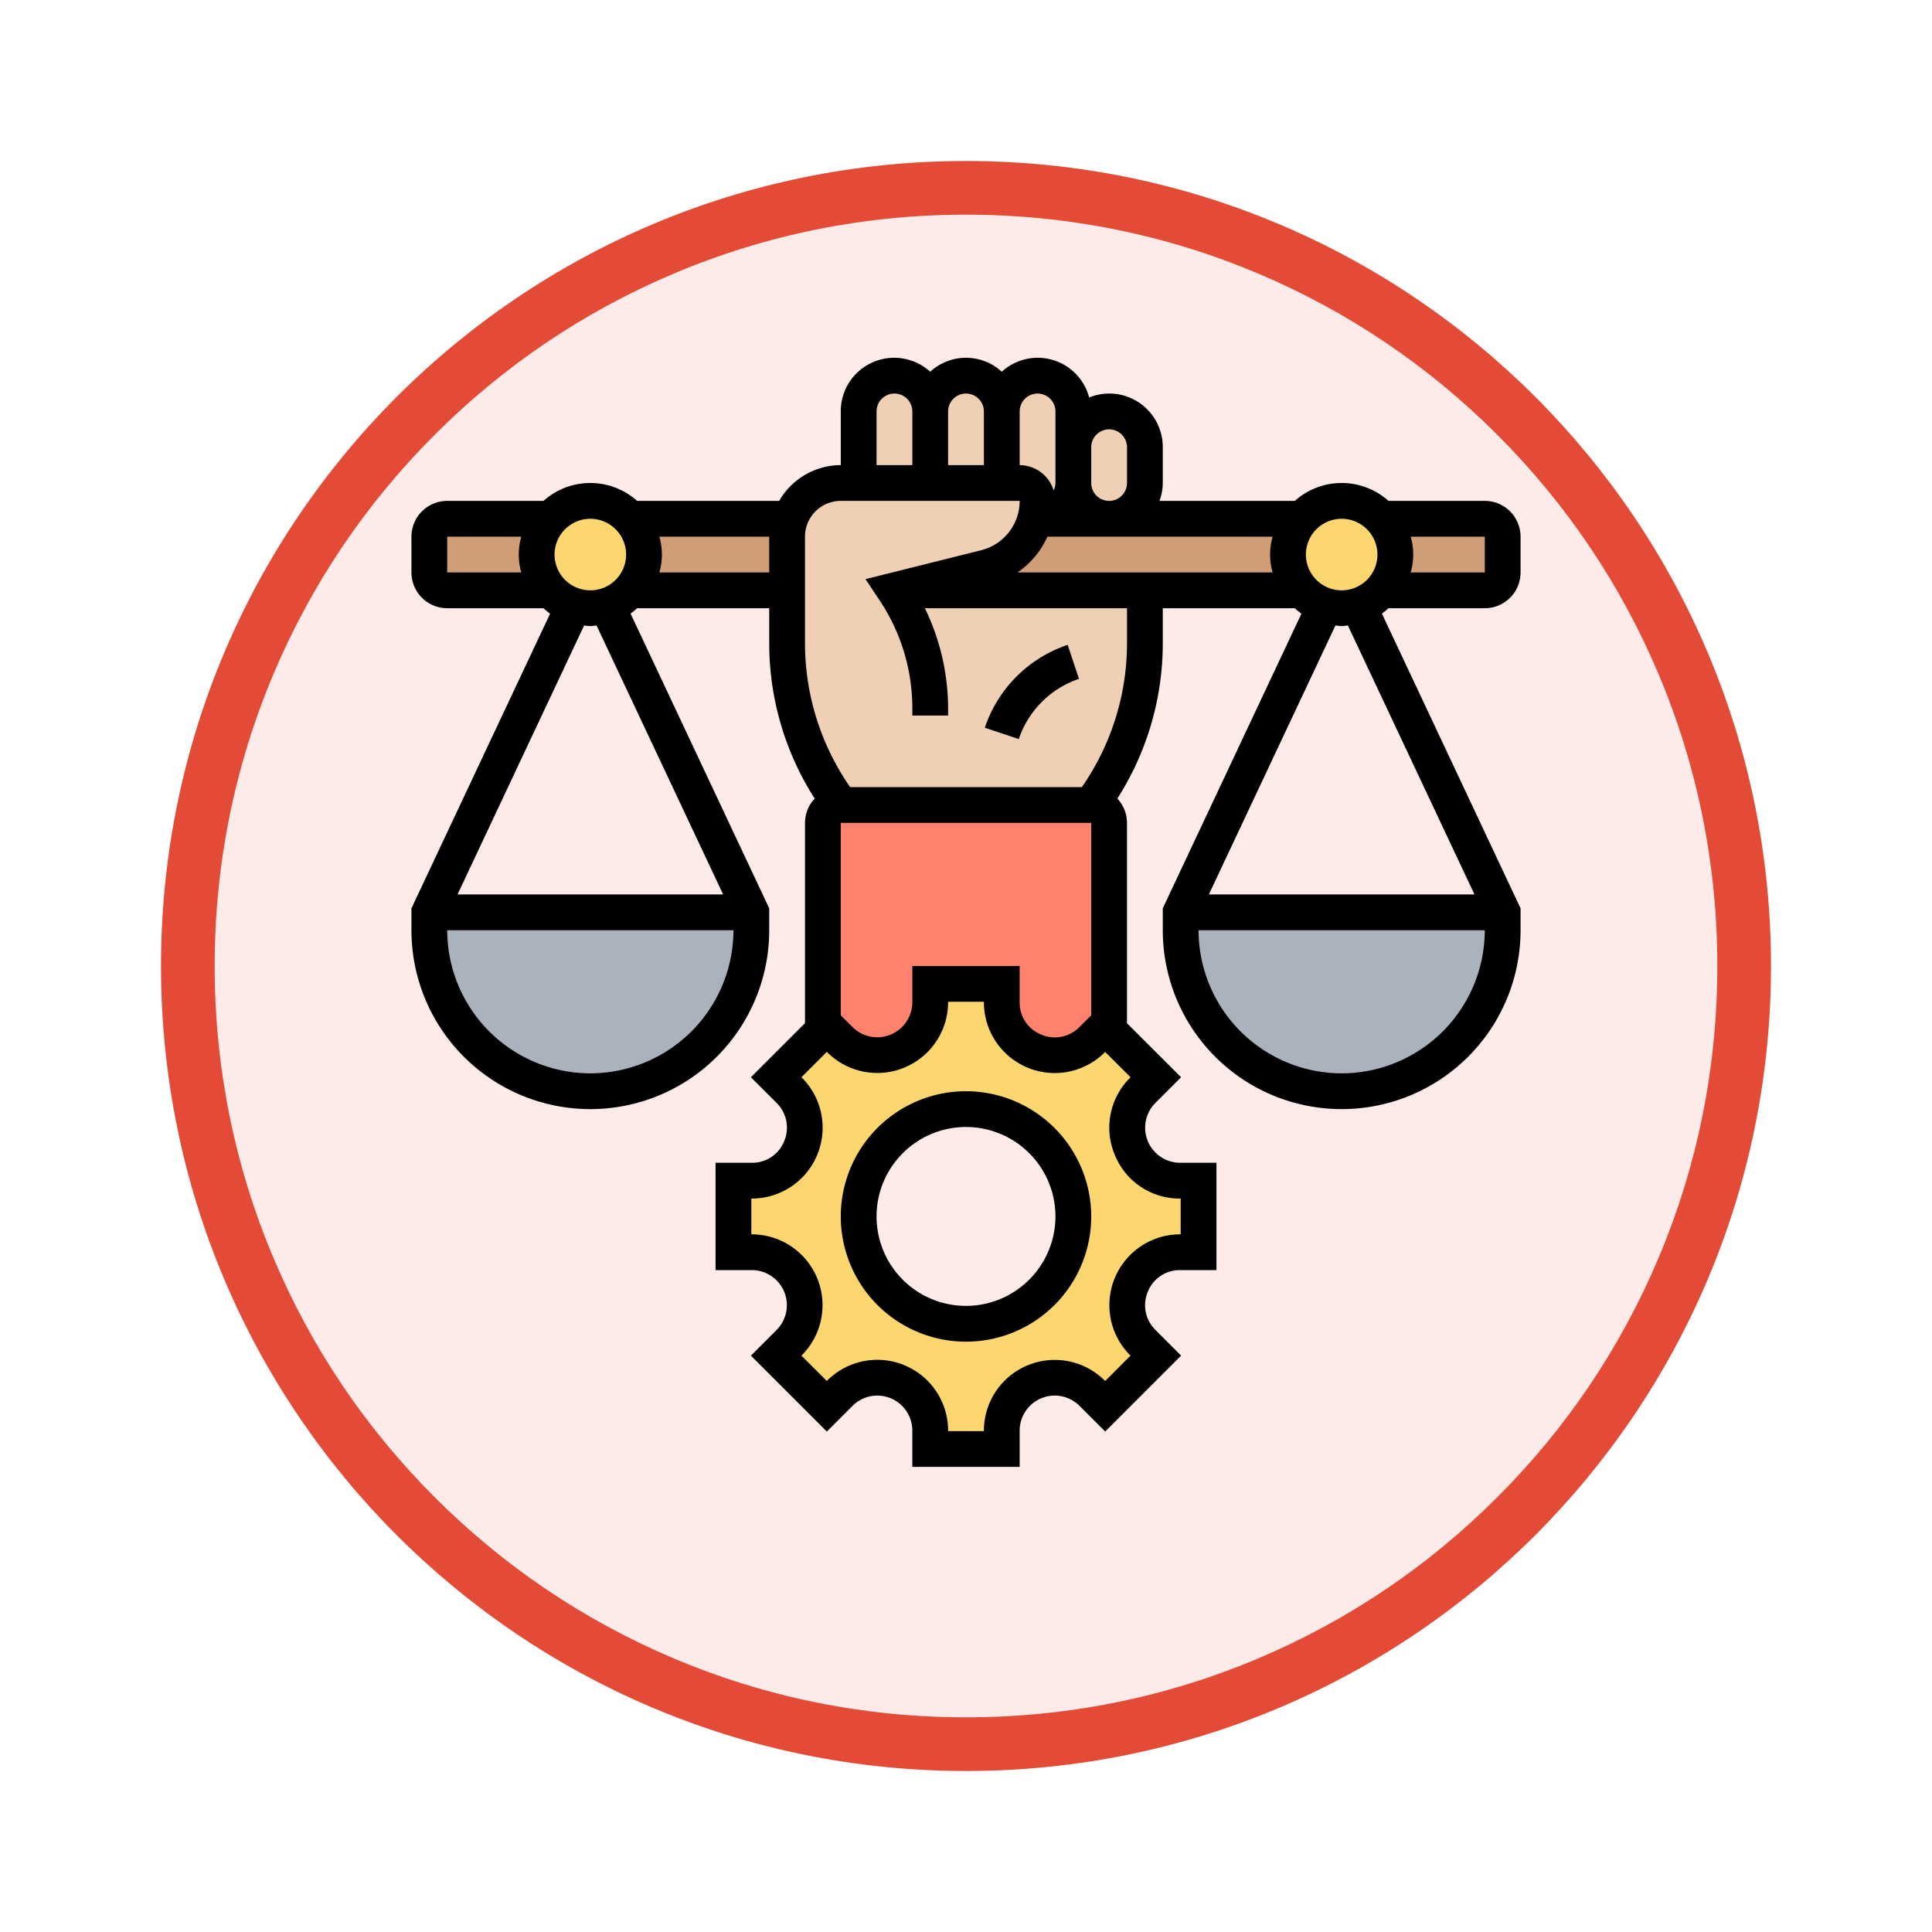 <svg xmlns="http://www.w3.org/2000/svg" xmlns:xlink="http://www.w3.org/1999/xlink" width="108" height="108" viewBox="0 0 108 108">
  <defs>
    <filter id="Trazado_982547" x="0" y="0" width="108" height="108" filterUnits="userSpaceOnUse">
      <feOffset dy="3" input="SourceAlpha"/>
      <feGaussianBlur stdDeviation="3" result="blur"/>
      <feFlood flood-opacity="0.161"/>
      <feComposite operator="in" in2="blur"/>
      <feComposite in="SourceGraphic"/>
    </filter>
  </defs>
  <g id="Grupo_1161620" data-name="Grupo 1161620" transform="translate(-616 -590)">
    <g id="Grupo_1161476" data-name="Grupo 1161476" transform="translate(625 596)">
      <g id="Grupo_1153959" data-name="Grupo 1153959" transform="translate(0)">
        <g id="Grupo_1153955" data-name="Grupo 1153955" transform="translate(0)">
          <g id="Grupo_1149598" data-name="Grupo 1149598" transform="translate(0)">
            <g id="Grupo_1148770" data-name="Grupo 1148770" transform="translate(0)">
              <g id="Grupo_1146954" data-name="Grupo 1146954" transform="translate(0)">
                <g transform="matrix(1, 0, 0, 1, -9, -6)" filter="url(#Trazado_982547)">
                  <g id="Trazado_982547-2" data-name="Trazado 982547" transform="translate(9 6)" fill="#fcebe9">
                    <path d="M 45 88.5 C 39.127 88.5 33.43 87.35 28.068 85.082 C 22.889 82.891 18.236 79.755 14.241 75.759 C 10.245 71.764 7.109 67.111 4.918 61.932 C 2.65 56.57 1.5 50.873 1.5 45 C 1.5 39.127 2.65 33.43 4.918 28.068 C 7.109 22.889 10.245 18.236 14.241 14.241 C 18.236 10.245 22.889 7.109 28.068 4.918 C 33.43 2.65 39.127 1.5 45 1.5 C 50.873 1.5 56.57 2.65 61.932 4.918 C 67.111 7.109 71.764 10.245 75.759 14.241 C 79.755 18.236 82.891 22.889 85.082 28.068 C 87.35 33.43 88.5 39.127 88.5 45 C 88.5 50.873 87.35 56.57 85.082 61.932 C 82.891 67.111 79.755 71.764 75.759 75.759 C 71.764 79.755 67.111 82.891 61.932 85.082 C 56.57 87.35 50.873 88.5 45 88.5 Z" stroke="none"/>
                    <path d="M 45 3 C 39.329 3 33.829 4.11 28.653 6.299 C 23.652 8.415 19.16 11.443 15.302 15.302 C 11.443 19.16 8.415 23.652 6.299 28.653 C 4.11 33.829 3 39.329 3 45 C 3 50.671 4.11 56.171 6.299 61.347 C 8.415 66.348 11.443 70.84 15.302 74.698 C 19.16 78.557 23.652 81.585 28.653 83.701 C 33.829 85.89 39.329 87 45 87 C 50.671 87 56.171 85.89 61.347 83.701 C 66.348 81.585 70.84 78.557 74.698 74.698 C 78.557 70.84 81.585 66.348 83.701 61.347 C 85.89 56.171 87 50.671 87 45 C 87 39.329 85.89 33.829 83.701 28.653 C 81.585 23.652 78.557 19.16 74.698 15.302 C 70.84 11.443 66.348 8.415 61.347 6.299 C 56.171 4.11 50.671 3 45 3 M 45 0 C 69.853 0 90 20.147 90 45 C 90 69.853 69.853 90 45 90 C 20.147 90 7.62939453125e-06 69.853 7.62939453125e-06 45 C 7.62939453125e-06 20.147 20.147 0 45 0 Z" stroke="none" fill="#e44b36"/>
                  </g>
                </g>
              </g>
            </g>
          </g>
        </g>
      </g>
    </g>
    <g id="justa" transform="translate(638 609)">
      <g id="Grupo_1161618" data-name="Grupo 1161618">
        <g id="Grupo_1161603" data-name="Grupo 1161603">
          <path id="Trazado_1014643" data-name="Trazado 1014643" d="M8.77,13.99,8.76,14H3a1,1,0,0,1-1-1V11a1,1,0,0,1,1-1H8.76l.01.01a2.956,2.956,0,0,0,0,3.98Z" fill="#cf9e76"/>
        </g>
        <g id="Grupo_1161604" data-name="Grupo 1161604">
          <path id="Trazado_1014644" data-name="Trazado 1014644" d="M22.17,10h.01A2.772,2.772,0,0,0,22,11v3H13.24l-.01-.01a2.956,2.956,0,0,0,0-3.98l.01-.01Z" fill="#cf9e76"/>
        </g>
        <g id="Grupo_1161605" data-name="Grupo 1161605">
          <path id="Trazado_1014645" data-name="Trazado 1014645" d="M50.77,13.99l-.01.01H28l5.09-1.27A3.861,3.861,0,0,0,35.87,10H50.76l.01.01a2.956,2.956,0,0,0,0,3.98Z" fill="#cf9e76"/>
        </g>
        <g id="Grupo_1161606" data-name="Grupo 1161606">
          <path id="Trazado_1014646" data-name="Trazado 1014646" d="M62,11v2a1,1,0,0,1-1,1H55.24l-.01-.01a2.956,2.956,0,0,0,0-3.98l.01-.01H61A1,1,0,0,1,62,11Z" fill="#cf9e76"/>
        </g>
        <g id="Grupo_1161607" data-name="Grupo 1161607">
          <path id="Trazado_1014647" data-name="Trazado 1014647" d="M13.23,10.01a2.956,2.956,0,0,1,0,3.98,2.787,2.787,0,0,1-1.29.85,2.841,2.841,0,0,1-1.88,0,2.787,2.787,0,0,1-1.29-.85,2.989,2.989,0,1,1,4.46-3.98Z" fill="#fcd770"/>
        </g>
        <g id="Grupo_1161608" data-name="Grupo 1161608">
          <path id="Trazado_1014648" data-name="Trazado 1014648" d="M55.23,10.01a2.956,2.956,0,0,1,0,3.98,2.787,2.787,0,0,1-1.29.85,2.841,2.841,0,0,1-1.88,0,2.787,2.787,0,0,1-1.29-.85,2.989,2.989,0,1,1,4.46-3.98Z" fill="#fcd770"/>
        </g>
        <g id="Grupo_1161609" data-name="Grupo 1161609">
          <path id="Trazado_1014649" data-name="Trazado 1014649" d="M28,14H42v3a14.981,14.981,0,0,1-3,9H25a14.981,14.981,0,0,1-3-9V11a2.772,2.772,0,0,1,.18-1A2.968,2.968,0,0,1,25,8H35a1,1,0,0,1,1,1,4.153,4.153,0,0,1-.13,1,3.861,3.861,0,0,1-2.78,2.73Z" fill="#f0d0b4"/>
        </g>
        <g id="Grupo_1161610" data-name="Grupo 1161610">
          <path id="Trazado_1014650" data-name="Trazado 1014650" d="M30,4V8H26V4a2.006,2.006,0,0,1,2-2,2.015,2.015,0,0,1,2,2Z" fill="#f0d0b4"/>
        </g>
        <g id="Grupo_1161611" data-name="Grupo 1161611">
          <path id="Trazado_1014651" data-name="Trazado 1014651" d="M38,6V8a2.006,2.006,0,0,1-2,2h-.13A4.153,4.153,0,0,0,36,9a1,1,0,0,0-1-1H34V4a2.006,2.006,0,0,1,2-2,2.015,2.015,0,0,1,2,2Z" fill="#f0d0b4"/>
        </g>
        <g id="Grupo_1161612" data-name="Grupo 1161612">
          <path id="Trazado_1014652" data-name="Trazado 1014652" d="M34,4V8H30V4a2.006,2.006,0,0,1,2-2,2.015,2.015,0,0,1,2,2Z" fill="#f0d0b4"/>
        </g>
        <g id="Grupo_1161613" data-name="Grupo 1161613">
          <path id="Trazado_1014653" data-name="Trazado 1014653" d="M42,6V8a2.006,2.006,0,0,1-2,2,2.015,2.015,0,0,1-2-2V6a2.006,2.006,0,0,1,2-2,2.015,2.015,0,0,1,2,2Z" fill="#f0d0b4"/>
        </g>
        <g id="Grupo_1161614" data-name="Grupo 1161614">
          <path id="Trazado_1014654" data-name="Trazado 1014654" d="M40,27V38.61l-.22-.22-.75.75a2.907,2.907,0,0,1-3.19.62c-.01,0-.03-.01-.04-.01a2.911,2.911,0,0,1-1.8-2.7V36H30v1.05a2.911,2.911,0,0,1-1.8,2.7c-.01,0-.03.01-.04.01a2.907,2.907,0,0,1-3.19-.62l-.75-.75-.22.22V27a1,1,0,0,1,1-1H39A1,1,0,0,1,40,27Z" fill="#ff826e"/>
        </g>
        <g id="Grupo_1161615" data-name="Grupo 1161615">
          <path id="Trazado_1014655" data-name="Trazado 1014655" d="M45,47v4H43.95a2.911,2.911,0,0,0-2.7,1.8c0,.01-.01.03-.01.04a2.907,2.907,0,0,0,.62,3.19l.75.75-2.83,2.83-.75-.75a2.907,2.907,0,0,0-3.19-.62c-.01,0-.03.01-.04.01a2.911,2.911,0,0,0-1.8,2.7V62H30V60.95a2.911,2.911,0,0,0-1.8-2.7c-.01,0-.03-.01-.04-.01a2.907,2.907,0,0,0-3.19.62l-.75.75-2.83-2.83.75-.75a2.907,2.907,0,0,0,.62-3.19c0-.01-.01-.03-.01-.04a2.911,2.911,0,0,0-2.7-1.8H19V47h1.05a2.911,2.911,0,0,0,2.7-1.8c0-.01.01-.03.01-.04a2.907,2.907,0,0,0-.62-3.19l-.75-.75L24,38.61l.22-.22.75.75a2.907,2.907,0,0,0,3.19.62c.01,0,.03-.01.04-.01a2.911,2.911,0,0,0,1.8-2.7V36h4v1.05a2.911,2.911,0,0,0,1.8,2.7c.01,0,.03.01.04.01a2.907,2.907,0,0,0,3.19-.62l.75-.75.22.22,2.61,2.61-.75.75a2.907,2.907,0,0,0-.62,3.19c0,.01.01.03.01.04a2.911,2.911,0,0,0,2.7,1.8Zm-7,2a6,6,0,1,0-6,6A6,6,0,0,0,38,49Z" fill="#fcd770"/>
        </g>
        <g id="Grupo_1161616" data-name="Grupo 1161616">
          <path id="Trazado_1014656" data-name="Trazado 1014656" d="M20,32v1A9,9,0,0,1,2,33V32Z" fill="#aab2bd"/>
        </g>
        <g id="Grupo_1161617" data-name="Grupo 1161617">
          <path id="Trazado_1014657" data-name="Trazado 1014657" d="M62,32v1a9,9,0,0,1-18,0V32Z" fill="#aab2bd"/>
        </g>
      </g>
      <g id="Grupo_1161619" data-name="Grupo 1161619">
        <path id="Trazado_1014658" data-name="Trazado 1014658" d="M38.316,18.948l-.633-1.9a7.36,7.36,0,0,0-4.632,4.632l1.9.633A5.36,5.36,0,0,1,38.316,18.948Z"/>
        <path id="Trazado_1014659" data-name="Trazado 1014659" d="M61,15a2,2,0,0,0,2-2V11a2,2,0,0,0-2-2H55.618a3.927,3.927,0,0,0-5.236,0H42.816A2.966,2.966,0,0,0,43,8V6a2.99,2.99,0,0,0-4.116-2.78A2.973,2.973,0,0,0,34,1.78a2.954,2.954,0,0,0-4,0A2.987,2.987,0,0,0,25,4V7a3.987,3.987,0,0,0-3.444,2H13.618A3.927,3.927,0,0,0,8.382,9H3a2,2,0,0,0-2,2v2a2,2,0,0,0,2,2H8.382a4.147,4.147,0,0,0,.369.305L1,31.776V33a10,10,0,1,0,20,0V31.776L13.249,15.3A3.981,3.981,0,0,0,13.618,15H21v2a16.106,16.106,0,0,0,2.541,8.641A1.993,1.993,0,0,0,23,27V38.195l-3.024,3.024,1.456,1.456a1.936,1.936,0,0,1,.394,2.141A1.913,1.913,0,0,1,20.055,46H18v6h2.055a1.96,1.96,0,0,1,1.377,3.325l-1.456,1.456,4.244,4.244,1.456-1.456A1.959,1.959,0,0,1,29,60.945V63h6V60.945a1.96,1.96,0,0,1,3.325-1.377l1.456,1.456,4.244-4.244-1.456-1.456a1.936,1.936,0,0,1-.394-2.141A1.911,1.911,0,0,1,43.945,52H46V46H43.945a1.96,1.96,0,0,1-1.377-3.325l1.456-1.456L41,38.2V27a1.989,1.989,0,0,0-.541-1.359A16.106,16.106,0,0,0,43,17V15h7.382a4.147,4.147,0,0,0,.369.305L43,31.776V33a10,10,0,0,0,20,0V31.776L55.249,15.3A3.981,3.981,0,0,0,55.618,15H61ZM11,10a2,2,0,1,1-2,2A2,2,0,0,1,11,10ZM3,11H7.142a3.592,3.592,0,0,0,0,2H3Zm8,30a8.009,8.009,0,0,1-8-8H19A8.009,8.009,0,0,1,11,41Zm7.424-10H3.576l7.076-15.035c.116.01.229.035.348.035s.232-.025.348-.035ZM14.858,13a3.592,3.592,0,0,0,0-2H21v2ZM61,13H56.858a3.592,3.592,0,0,0,0-2H61Zm-8-3a2,2,0,1,1-2,2A2,2,0,0,1,53,10Zm-3.858,3H34.879a4.824,4.824,0,0,0,1.673-2h12.59a3.592,3.592,0,0,0,0,2ZM40,5a1,1,0,0,1,1,1V8a1,1,0,0,1-2,0V6A1,1,0,0,1,40,5ZM36,3a1,1,0,0,1,1,1V8a.982.982,0,0,1-.1.416A2,2,0,0,0,35,7V4a1,1,0,0,1,1-1ZM32,3a1,1,0,0,1,1,1V7H31V4A1,1,0,0,1,32,3ZM27,4a1,1,0,0,1,2,0V7H27ZM39,27V37.756l-.676.676a1.931,1.931,0,0,1-2.141.392A1.909,1.909,0,0,1,35,37.055V35H29v2.055a1.961,1.961,0,0,1-3.325,1.377L25,37.756V27Zm1.327,18.58A3.9,3.9,0,0,0,43.945,48H44v2h-.055a3.959,3.959,0,0,0-2.791,6.738l.042.042L39.78,58.2l-.042-.042A3.96,3.96,0,0,0,33,60.945V61H31v-.055a3.959,3.959,0,0,0-6.738-2.791l-.042.042L22.8,56.78l.042-.042A3.96,3.96,0,0,0,20.055,50H20V48h.055a3.959,3.959,0,0,0,2.791-6.738L22.8,41.22,24.22,39.8l.042.042A3.96,3.96,0,0,0,31,37.055V37h2v.055a3.96,3.96,0,0,0,6.738,2.791l.042-.042L41.2,41.22l-.042.042A3.921,3.921,0,0,0,40.327,45.58ZM41,17a14.09,14.09,0,0,1-2.524,8H25.524A14.09,14.09,0,0,1,23,17V11a2,2,0,0,1,2-2H35a2.84,2.84,0,0,1-2.152,2.758l-6.467,1.616.787,1.181A10.878,10.878,0,0,1,29,20.605V21h2v-.4A12.846,12.846,0,0,0,29.7,15H41ZM53,41a8.009,8.009,0,0,1-8-8H61A8.009,8.009,0,0,1,53,41Zm7.424-10H45.576l7.076-15.035c.116.01.229.035.348.035s.232-.025.348-.035Z"/>
        <path id="Trazado_1014660" data-name="Trazado 1014660" d="M32,42a7,7,0,1,0,7,7A7.009,7.009,0,0,0,32,42Zm0,12a5,5,0,1,1,5-5A5.006,5.006,0,0,1,32,54Z"/>
      </g>
    </g>
  </g>
</svg>
